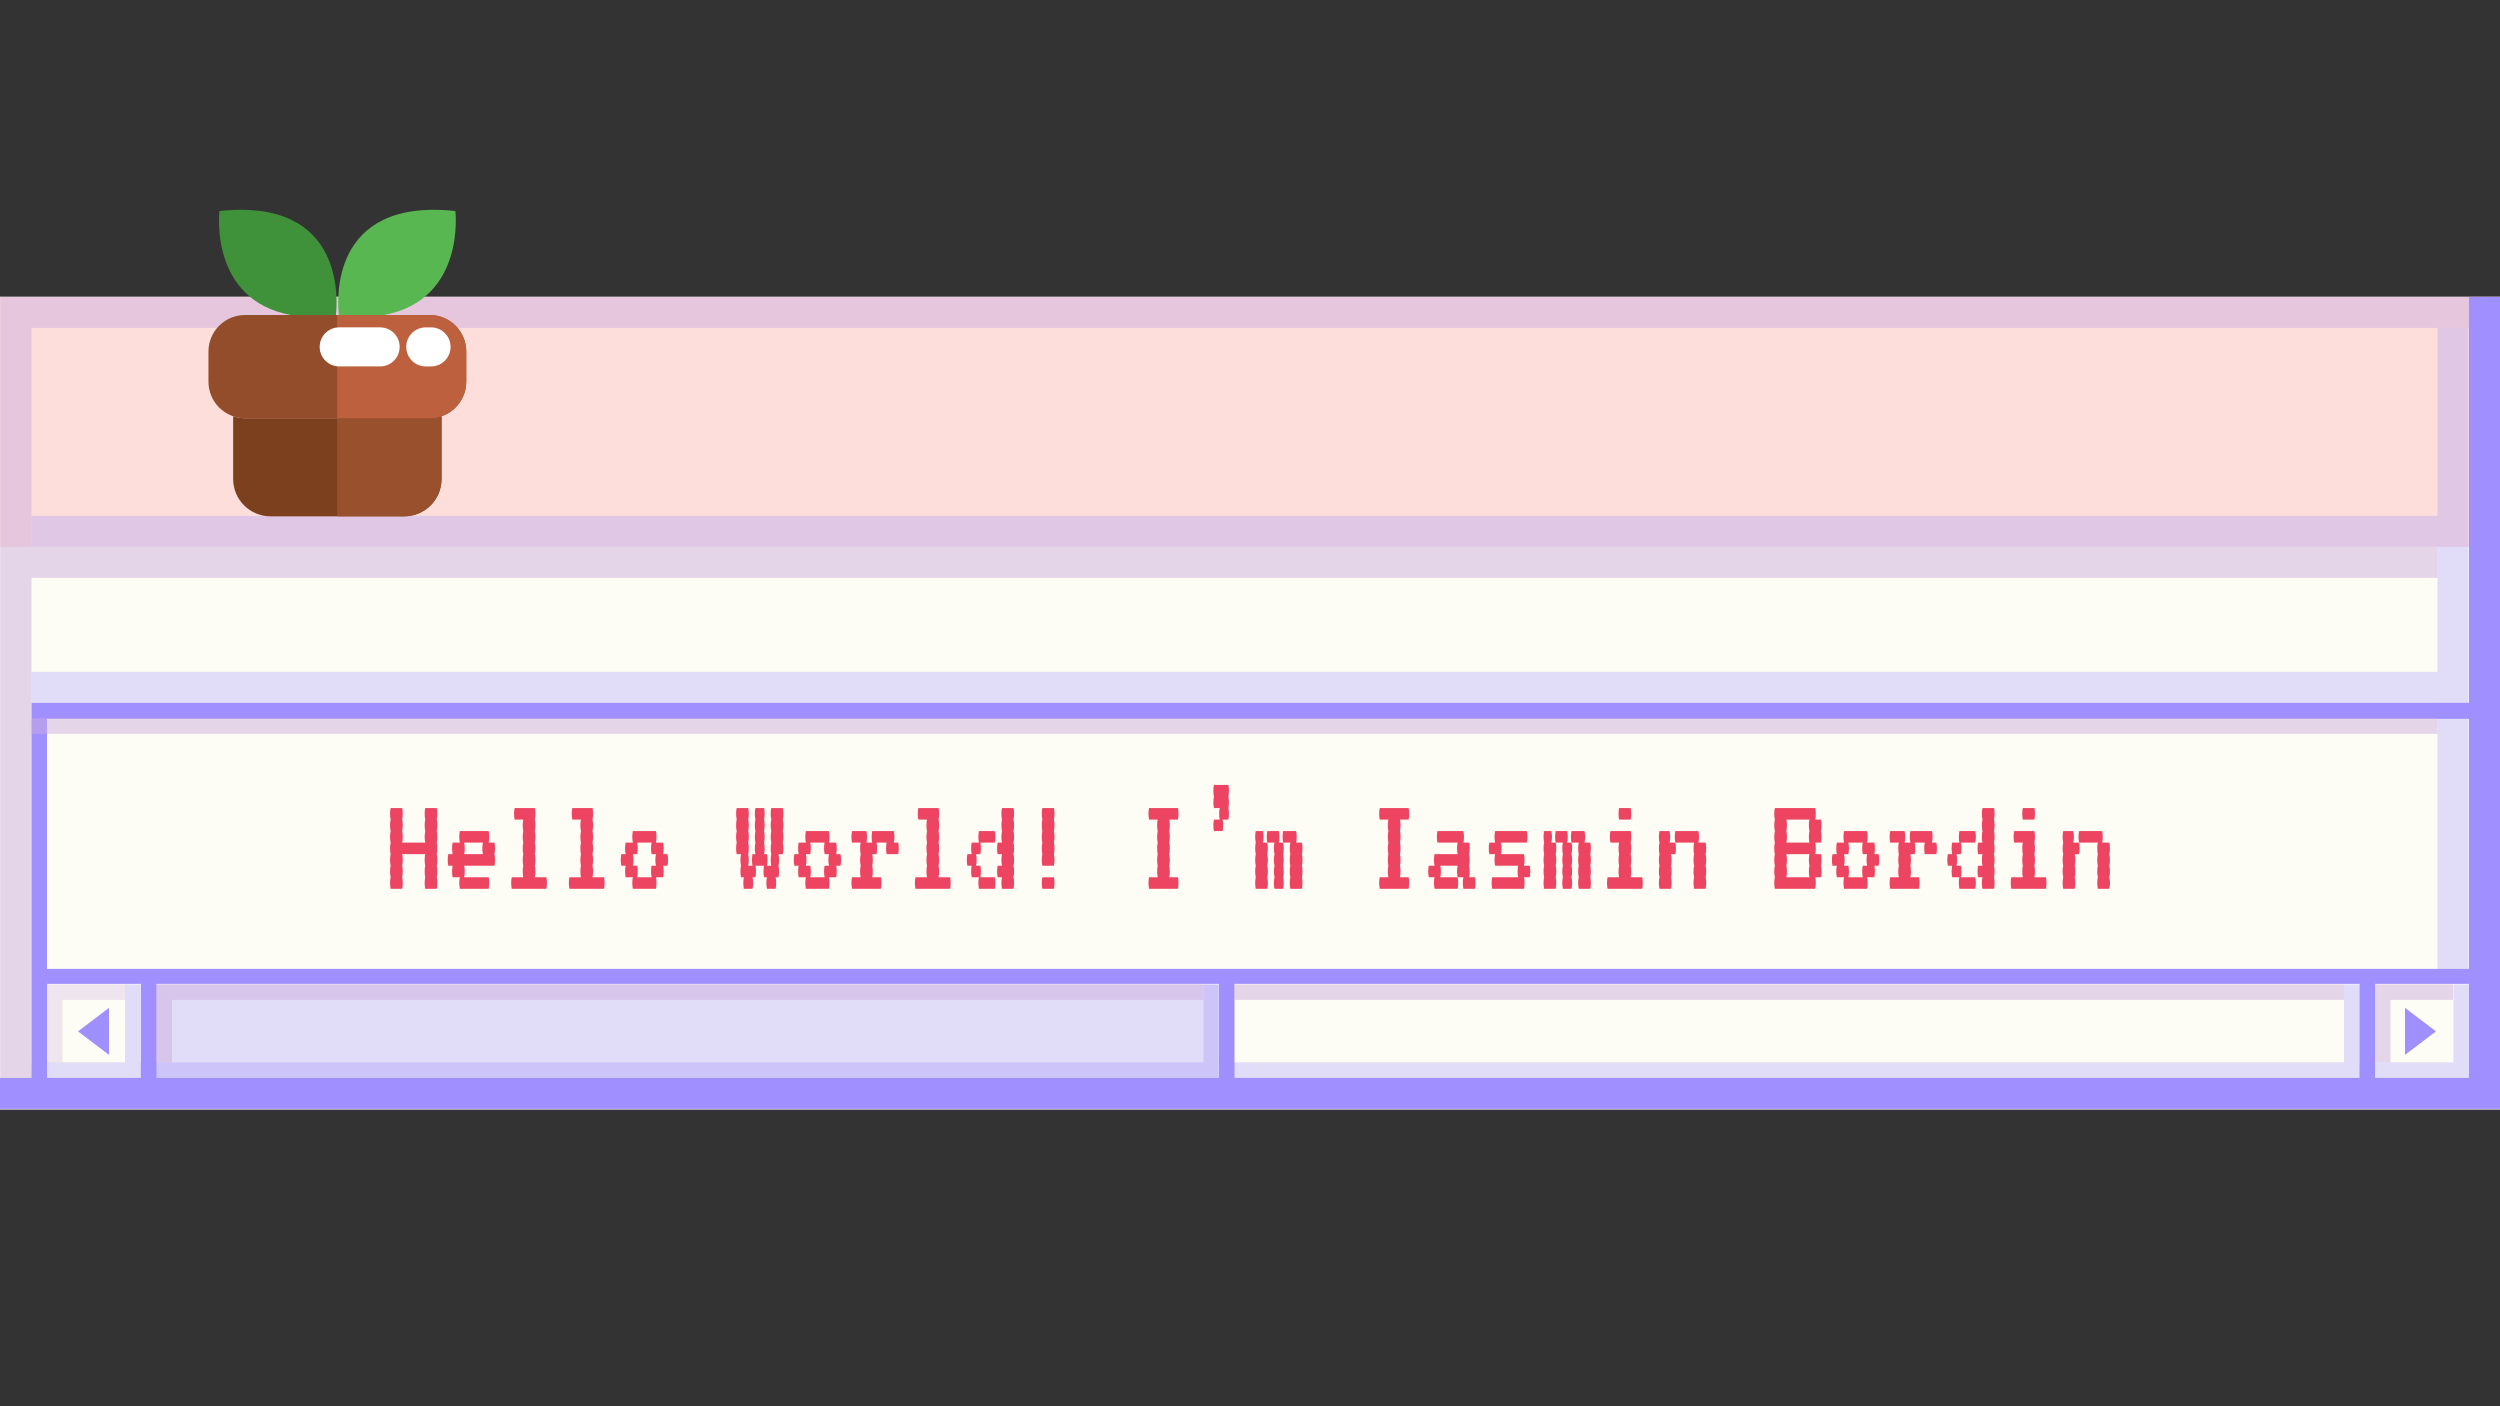 <svg xmlns="http://www.w3.org/2000/svg" xmlns:xlink="http://www.w3.org/1999/xlink" width="1920" zoomAndPan="magnify" viewBox="0 0 1440 810" height="1080" preserveAspectRatio="xMidYMid meet" version="1.0"><rect x="0" y="0" width="1440" height="810" fill="#333333" stroke="none"/><defs><filter x="0%" y="0%" width="100%" height="100%" id="0ea1942fad"><feColorMatrix values="0 0 0 0 1 0 0 0 0 1 0 0 0 0 1 0 0 0 1 0" color-interpolation-filters="sRGB"/></filter><g/><clipPath id="e8b813341b"><path d="M 0 170.672 L 1440 170.672 L 1440 639 L 0 639 Z M 0 170.672 " clip-rule="nonzero"/></clipPath><clipPath id="ee9b4ff2af"><path d="M 0 170.672 L 1440 170.672 L 1440 315 L 0 315 Z M 0 170.672 " clip-rule="nonzero"/></clipPath><mask id="76b36b98d7"><g filter="url(#0ea1942fad)"><rect x="-144" width="1728" fill="#000000" y="-81" height="972" fill-opacity="0.3"/></g></mask><clipPath id="a26ed2b1ca"><rect x="0" width="624" y="0" height="59"/></clipPath><mask id="d751133770"><g filter="url(#0ea1942fad)"><rect x="-144" width="1728" fill="#000000" y="-81" height="972" fill-opacity="0.3"/></g></mask><clipPath id="405fe3da65"><rect x="0" width="47" y="0" height="50"/></clipPath><clipPath id="c901d8b446"><path d="M 0 170.672 L 1440 170.672 L 1440 639 L 0 639 Z M 0 170.672 " clip-rule="nonzero"/></clipPath><mask id="90c3ff645a"><g filter="url(#0ea1942fad)"><rect x="-144" width="1728" fill="#000000" y="-81" height="972" fill-opacity="0.3"/></g></mask><clipPath id="4f9eccec3d"><path d="M 1 0.16 L 1423 0.16 L 1423 433 L 1 433 Z M 1 0.16 " clip-rule="nonzero"/></clipPath><clipPath id="4876a90a2d"><rect x="0" width="1423" y="0" height="436"/></clipPath><clipPath id="9fdbc1a98c"><path d="M 0 170.672 L 1423 170.672 L 1423 624 L 0 624 Z M 0 170.672 " clip-rule="nonzero"/></clipPath><mask id="b55096989b"><g filter="url(#0ea1942fad)"><rect x="-144" width="1728" fill="#000000" y="-81" height="972" fill-opacity="0.5"/></g></mask><clipPath id="acab0b2590"><path d="M 0 0.879 L 1422.719 0.879 L 1422.719 451 L 0 451 Z M 0 0.879 " clip-rule="nonzero"/></clipPath><clipPath id="43af35b72f"><rect x="0" width="1423" y="0" height="454"/></clipPath><clipPath id="d8993f8443"><path d="M 134.285 239.734 L 254.344 239.734 L 254.344 297.395 L 134.285 297.395 Z M 134.285 239.734 " clip-rule="nonzero"/></clipPath><clipPath id="ac5f6b11e0"><path d="M 194.172 239.734 L 254.344 239.734 L 254.344 297.395 L 194.172 297.395 Z M 194.172 239.734 " clip-rule="nonzero"/></clipPath><clipPath id="b19679c644"><path d="M 120.066 181.402 L 268.562 181.402 L 268.562 240.93 L 120.066 240.93 Z M 120.066 181.402 " clip-rule="nonzero"/></clipPath><clipPath id="ee87cb3824"><path d="M 194.172 181.402 L 268.562 181.402 L 268.562 240.93 L 194.172 240.93 Z M 194.172 181.402 " clip-rule="nonzero"/></clipPath></defs><g clip-path="url(#e8b813341b)"><path fill="#ceadde" d="M 0 170.996 L 1440 170.996 L 1440 638.996 L 0 638.996 Z M 0 170.996 " fill-opacity="1" fill-rule="nonzero"/><path fill="#fdfcf5" d="M 0 170.996 L 1440 170.996 L 1440 638.996 L 0 638.996 Z M 0 170.996 " fill-opacity="1" fill-rule="nonzero"/></g><g clip-path="url(#ee9b4ff2af)"><path fill="#fededb" d="M 0 170.996 L 1440 170.996 L 1440 314.996 L 0 314.996 Z M 0 170.996 " fill-opacity="1" fill-rule="nonzero"/></g><g mask="url(#76b36b98d7)"><g transform="matrix(1, 0, 0, 1, 79, 565)"><g clip-path="url(#a26ed2b1ca)"><path fill="#9f8fff" d="M 622.895 2.102 L 622.895 56.246 L 1.965 56.246 L 1.965 2.102 Z M 622.895 2.102 " fill-opacity="1" fill-rule="nonzero"/></g></g></g><g mask="url(#d751133770)"><g transform="matrix(1, 0, 0, 1, 25, 565)"><g clip-path="url(#405fe3da65)"><path fill="#ceadde" d="M 47 1.996 L 2.07 1.996 L 2.07 46.922 L 11 46.922 L 11 10.922 L 47 10.922 Z M 47 1.996 " fill-opacity="1" fill-rule="nonzero"/></g></g></g><g clip-path="url(#c901d8b446)"><path fill="#9f8fff" d="M 1422.145 170.996 L 1422.145 404.852 L 18.145 404.852 L 18.145 620.852 L 0 620.852 L 0 638.707 L 1440 638.707 L 1440 170.996 Z M 1422.145 414.066 L 1422.145 558.066 L 27.07 558.066 L 27.07 414.066 Z M 27.07 620.852 L 27.07 566.707 L 81.215 566.707 L 81.215 620.852 Z M 90.145 620.852 L 90.145 566.707 L 702.145 566.707 L 702.145 620.852 Z M 711.07 620.852 L 711.07 566.707 L 1359.07 566.707 L 1359.07 620.852 Z M 1368 620.852 L 1368 566.707 L 1422.145 566.707 L 1422.145 620.852 Z M 44.93 594.066 L 62.785 580.531 L 62.785 607.602 Z M 1403.137 594.066 L 1385.281 607.602 L 1385.281 580.531 Z M 1403.137 594.066 " fill-opacity="1" fill-rule="nonzero"/></g><g mask="url(#90c3ff645a)"><g transform="matrix(1, 0, 0, 1, 17, 188)"><g clip-path="url(#4876a90a2d)"><g clip-path="url(#4f9eccec3d)"><path fill="#9f8fff" d="M 1387 216.852 L 1.145 216.852 L 1.145 198.996 L 1387 198.996 L 1387 126.996 L 1.145 126.996 L 1.145 109.141 L 1387 109.141 L 1387 0.852 L 1404.855 0.852 L 1404.855 370.066 L 1387 370.066 Z M 1405.145 423.922 L 1405.145 378.996 L 1396.215 378.996 L 1396.215 423.922 L 1342.07 423.922 L 1342.07 378.996 L 1333.145 378.996 L 1333.145 423.922 L 685.145 423.922 L 685.145 378.996 L 676.215 378.996 L 676.215 423.922 L 63.93 423.922 L 63.93 378.996 L 55 378.996 L 55 423.922 L 1.145 423.922 L 1.145 432.852 L 1423 432.852 L 1423 423.922 Z M 1405.145 423.922 " fill-opacity="1" fill-rule="nonzero"/></g></g></g></g><g clip-path="url(#9fdbc1a98c)"><g mask="url(#b55096989b)"><g transform="matrix(1, 0, 0, 1, 0, 170)"><g clip-path="url(#43af35b72f)"><g clip-path="url(#acab0b2590)"><path fill="#ceadde" d="M 1422.145 0.996 L 1422.145 18.852 L 18.145 18.852 L 18.145 144.996 L 1404 144.996 L 1404 162.852 L 18.145 162.852 L 18.145 243.777 L 1404 243.777 L 1404 252.707 L 18.145 252.707 L 18.145 450.852 L 0 450.852 L 0 0.996 Z M 90.145 396.996 L 90.145 441.922 L 99.07 441.922 L 99.07 405.922 L 693.215 405.922 L 693.215 396.996 Z M 1368 396.996 L 1368 441.922 L 1376.93 441.922 L 1376.93 405.922 L 1412.93 405.922 L 1412.93 396.996 Z M 711.07 405.922 L 1350.145 405.922 L 1350.145 396.996 L 711.07 396.996 Z M 711.07 405.922 " fill-opacity="1" fill-rule="nonzero"/></g></g></g></g></g><g clip-path="url(#d8993f8443)"><path fill="#7c401e" d="M 247.527 240.895 L 141.102 240.895 C 138.719 240.895 136.434 240.477 134.297 239.746 L 134.297 275.895 C 134.297 287.77 143.918 297.395 155.785 297.395 L 232.844 297.395 C 244.711 297.395 254.332 287.77 254.332 275.895 L 254.332 239.746 C 252.195 240.477 249.91 240.895 247.527 240.895 " fill-opacity="1" fill-rule="nonzero"/></g><g clip-path="url(#ac5f6b11e0)"><path fill="#99502c" d="M 194.199 240.895 L 194.199 297.395 L 232.844 297.395 C 244.711 297.395 254.332 287.77 254.332 275.895 L 254.332 239.746 C 252.195 240.477 249.91 240.895 247.527 240.895 L 194.199 240.895 " fill-opacity="1" fill-rule="nonzero"/></g><g clip-path="url(#b19679c644)"><path fill="#934d2a" d="M 247.527 240.895 L 141.102 240.895 C 129.484 240.895 120.066 231.469 120.066 219.84 L 120.066 202.504 C 120.066 190.879 129.484 181.453 141.102 181.453 L 247.527 181.453 C 259.145 181.453 268.562 190.879 268.562 202.504 L 268.562 219.84 C 268.562 231.469 259.145 240.895 247.527 240.895 " fill-opacity="1" fill-rule="nonzero"/></g><g clip-path="url(#ee87cb3824)"><path fill="#bc603e" d="M 247.527 181.453 L 194.199 181.453 L 194.199 240.895 L 247.527 240.895 C 259.145 240.895 268.562 231.469 268.562 219.84 L 268.562 202.504 C 268.562 190.879 259.145 181.453 247.527 181.453 " fill-opacity="1" fill-rule="nonzero"/></g><path fill="#59b751" d="M 221.117 181.453 C 268.402 172.691 262.285 121.547 262.285 121.547 C 189.301 113.715 194.344 174.254 195.199 181.453 L 221.117 181.453 " fill-opacity="1" fill-rule="nonzero"/><path fill="#3f913a" d="M 167.551 181.453 L 193.469 181.453 C 194.324 174.254 199.367 113.715 126.383 121.547 C 126.383 121.547 120.266 172.691 167.551 181.453 " fill-opacity="1" fill-rule="nonzero"/><path fill="#ffffff" d="M 218.953 211.062 L 195.371 211.062 C 189.164 211.062 184.129 206.027 184.129 199.812 C 184.129 193.602 189.164 188.562 195.371 188.562 L 218.953 188.562 C 225.16 188.562 230.195 193.602 230.195 199.812 C 230.195 206.027 225.16 211.062 218.953 211.062 " fill-opacity="1" fill-rule="nonzero"/><path fill="#ffffff" d="M 248.281 211.066 L 245.23 211.066 C 239.02 211.066 233.988 206.027 233.988 199.816 C 233.988 193.602 239.02 188.566 245.23 188.566 L 248.281 188.566 C 254.488 188.566 259.523 193.602 259.523 199.816 C 259.523 206.027 254.488 211.066 248.281 211.066 " fill-opacity="1" fill-rule="nonzero"/><g fill="#ed4461" fill-opacity="1"><g transform="translate(221.687, 511.931)"><g><path d="M 29.891 -39.859 C 30.117 -38.973 30.234 -37.867 30.234 -36.547 C 30.234 -35.266 30.117 -34.156 29.891 -33.219 C 30.117 -32.332 30.234 -31.223 30.234 -29.891 C 30.234 -28.617 30.117 -27.516 29.891 -26.578 C 30.117 -25.691 30.234 -24.582 30.234 -23.25 C 30.234 -21.977 30.117 -20.875 29.891 -19.938 C 30.117 -19.051 30.234 -17.941 30.234 -16.609 C 30.234 -15.336 30.117 -14.227 29.891 -13.281 C 30.117 -12.395 30.234 -11.289 30.234 -9.969 C 30.234 -8.695 30.117 -7.586 29.891 -6.641 C 30.117 -5.754 30.234 -4.648 30.234 -3.328 C 30.234 -2.047 30.117 -0.938 29.891 0 L 23.25 0 C 23.031 -0.938 22.922 -2.047 22.922 -3.328 C 22.922 -4.648 23.031 -5.754 23.25 -6.641 C 23.031 -7.586 22.922 -8.695 22.922 -9.969 C 22.922 -11.289 23.031 -12.395 23.25 -13.281 C 23.031 -14.227 22.922 -15.336 22.922 -16.609 C 22.922 -17.941 23.031 -19.051 23.25 -19.938 L 9.969 -19.938 C 10.188 -19.051 10.297 -17.941 10.297 -16.609 C 10.297 -15.336 10.188 -14.227 9.969 -13.281 C 10.188 -12.395 10.297 -11.289 10.297 -9.969 C 10.297 -8.695 10.188 -7.586 9.969 -6.641 C 10.188 -5.754 10.297 -4.648 10.297 -3.328 C 10.297 -2.047 10.188 -0.938 9.969 0 L 3.328 0 C 3.098 -0.938 2.984 -2.047 2.984 -3.328 C 2.984 -4.648 3.098 -5.754 3.328 -6.641 C 3.098 -7.586 2.984 -8.695 2.984 -9.969 C 2.984 -11.289 3.098 -12.395 3.328 -13.281 C 3.098 -14.227 2.984 -15.336 2.984 -16.609 C 2.984 -17.941 3.098 -19.051 3.328 -19.938 C 3.098 -20.875 2.984 -21.977 2.984 -23.25 C 2.984 -24.582 3.098 -25.691 3.328 -26.578 C 3.098 -27.516 2.984 -28.617 2.984 -29.891 C 2.984 -31.223 3.098 -32.332 3.328 -33.219 C 3.098 -34.156 2.984 -35.266 2.984 -36.547 C 2.984 -37.867 3.098 -38.973 3.328 -39.859 C 3.098 -40.805 2.984 -41.914 2.984 -43.188 C 2.984 -44.508 3.098 -45.613 3.328 -46.5 L 9.969 -46.5 C 10.188 -45.613 10.297 -44.508 10.297 -43.188 C 10.297 -41.914 10.188 -40.805 9.969 -39.859 C 10.188 -38.973 10.297 -37.867 10.297 -36.547 C 10.297 -35.266 10.188 -34.156 9.969 -33.219 C 10.188 -32.332 10.297 -31.223 10.297 -29.891 C 10.297 -28.617 10.188 -27.516 9.969 -26.578 L 23.25 -26.578 C 23.031 -27.516 22.922 -28.617 22.922 -29.891 C 22.922 -31.223 23.031 -32.332 23.25 -33.219 C 23.031 -34.156 22.922 -35.266 22.922 -36.547 C 22.922 -37.867 23.031 -38.973 23.25 -39.859 C 23.031 -40.805 22.922 -41.914 22.922 -43.188 C 22.922 -44.508 23.031 -45.613 23.25 -46.5 L 29.891 -46.5 C 30.117 -45.613 30.234 -44.508 30.234 -43.188 C 30.234 -41.914 30.117 -40.805 29.891 -39.859 Z M 29.891 -39.859 "/></g></g></g><g fill="#ed4461" fill-opacity="1"><g transform="translate(254.908, 511.931)"><g><path d="M 30.234 -23.25 C 30.234 -21.977 30.117 -20.875 29.891 -19.938 C 30.117 -19.051 30.234 -17.941 30.234 -16.609 C 30.234 -15.336 30.117 -14.227 29.891 -13.281 L 12.453 -13.281 C 12.68 -12.395 12.797 -11.289 12.797 -9.969 C 12.797 -8.695 12.68 -7.586 12.453 -6.641 L 26.578 -6.641 C 26.797 -5.754 26.906 -4.648 26.906 -3.328 C 26.906 -2.047 26.797 -0.938 26.578 0 L 9.969 0 C 9.75 -0.938 9.641 -2.047 9.641 -3.328 C 9.641 -4.648 9.75 -5.754 9.969 -6.641 L 5.812 -6.641 C 5.594 -7.586 5.484 -8.695 5.484 -9.969 C 5.484 -11.289 5.594 -12.395 5.812 -13.281 L 3.328 -13.281 C 3.098 -14.227 2.984 -15.336 2.984 -16.609 C 2.984 -17.941 3.098 -19.051 3.328 -19.938 L 5.812 -19.938 C 5.594 -20.875 5.484 -21.977 5.484 -23.25 C 5.484 -24.582 5.594 -25.691 5.812 -26.578 L 9.969 -26.578 C 9.75 -27.516 9.641 -28.617 9.641 -29.891 C 9.641 -31.223 9.75 -32.332 9.969 -33.219 L 26.578 -33.219 C 26.797 -32.332 26.906 -31.223 26.906 -29.891 C 26.906 -28.617 26.797 -27.516 26.578 -26.578 L 29.891 -26.578 C 30.117 -25.691 30.234 -24.582 30.234 -23.25 Z M 23.25 -19.938 C 23.031 -20.875 22.922 -21.977 22.922 -23.25 C 22.922 -24.582 23.031 -25.691 23.25 -26.578 L 12.453 -26.578 C 12.68 -25.691 12.797 -24.582 12.797 -23.25 C 12.797 -21.977 12.68 -20.875 12.453 -19.938 Z M 23.25 -19.938 "/></g></g></g><g fill="#ed4461" fill-opacity="1"><g transform="translate(288.128, 511.931)"><g><path d="M 26.578 -6.641 C 26.797 -5.754 26.906 -4.648 26.906 -3.328 C 26.906 -2.047 26.797 -0.938 26.578 0 L 6.641 0 C 6.422 -0.938 6.312 -2.047 6.312 -3.328 C 6.312 -4.648 6.422 -5.754 6.641 -6.641 L 13.281 -6.641 C 13.062 -7.586 12.953 -8.695 12.953 -9.969 C 12.953 -11.289 13.062 -12.395 13.281 -13.281 C 13.062 -14.227 12.953 -15.336 12.953 -16.609 C 12.953 -17.941 13.062 -19.051 13.281 -19.938 C 13.062 -20.875 12.953 -21.977 12.953 -23.25 C 12.953 -24.582 13.062 -25.691 13.281 -26.578 C 13.062 -27.516 12.953 -28.617 12.953 -29.891 C 12.953 -31.223 13.062 -32.332 13.281 -33.219 C 13.062 -34.156 12.953 -35.266 12.953 -36.547 C 12.953 -37.867 13.062 -38.973 13.281 -39.859 L 8.312 -39.859 C 8.082 -40.805 7.969 -41.914 7.969 -43.188 C 7.969 -44.508 8.082 -45.613 8.312 -46.5 L 19.938 -46.5 C 20.156 -45.613 20.266 -44.508 20.266 -43.188 C 20.266 -41.914 20.156 -40.805 19.938 -39.859 C 20.156 -38.973 20.266 -37.867 20.266 -36.547 C 20.266 -35.266 20.156 -34.156 19.938 -33.219 C 20.156 -32.332 20.266 -31.223 20.266 -29.891 C 20.266 -28.617 20.156 -27.516 19.938 -26.578 C 20.156 -25.691 20.266 -24.582 20.266 -23.25 C 20.266 -21.977 20.156 -20.875 19.938 -19.938 C 20.156 -19.051 20.266 -17.941 20.266 -16.609 C 20.266 -15.336 20.156 -14.227 19.938 -13.281 C 20.156 -12.395 20.266 -11.289 20.266 -9.969 C 20.266 -8.695 20.156 -7.586 19.938 -6.641 Z M 26.578 -6.641 "/></g></g></g><g fill="#ed4461" fill-opacity="1"><g transform="translate(321.349, 511.931)"><g><path d="M 26.578 -6.641 C 26.797 -5.754 26.906 -4.648 26.906 -3.328 C 26.906 -2.047 26.797 -0.938 26.578 0 L 6.641 0 C 6.422 -0.938 6.312 -2.047 6.312 -3.328 C 6.312 -4.648 6.422 -5.754 6.641 -6.641 L 13.281 -6.641 C 13.062 -7.586 12.953 -8.695 12.953 -9.969 C 12.953 -11.289 13.062 -12.395 13.281 -13.281 C 13.062 -14.227 12.953 -15.336 12.953 -16.609 C 12.953 -17.941 13.062 -19.051 13.281 -19.938 C 13.062 -20.875 12.953 -21.977 12.953 -23.25 C 12.953 -24.582 13.062 -25.691 13.281 -26.578 C 13.062 -27.516 12.953 -28.617 12.953 -29.891 C 12.953 -31.223 13.062 -32.332 13.281 -33.219 C 13.062 -34.156 12.953 -35.266 12.953 -36.547 C 12.953 -37.867 13.062 -38.973 13.281 -39.859 L 8.312 -39.859 C 8.082 -40.805 7.969 -41.914 7.969 -43.188 C 7.969 -44.508 8.082 -45.613 8.312 -46.5 L 19.938 -46.5 C 20.156 -45.613 20.266 -44.508 20.266 -43.188 C 20.266 -41.914 20.156 -40.805 19.938 -39.859 C 20.156 -38.973 20.266 -37.867 20.266 -36.547 C 20.266 -35.266 20.156 -34.156 19.938 -33.219 C 20.156 -32.332 20.266 -31.223 20.266 -29.891 C 20.266 -28.617 20.156 -27.516 19.938 -26.578 C 20.156 -25.691 20.266 -24.582 20.266 -23.25 C 20.266 -21.977 20.156 -20.875 19.938 -19.938 C 20.156 -19.051 20.266 -17.941 20.266 -16.609 C 20.266 -15.336 20.156 -14.227 19.938 -13.281 C 20.156 -12.395 20.266 -11.289 20.266 -9.969 C 20.266 -8.695 20.156 -7.586 19.938 -6.641 Z M 26.578 -6.641 "/></g></g></g><g fill="#ed4461" fill-opacity="1"><g transform="translate(354.57, 511.931)"><g><path d="M 30.234 -16.609 C 30.234 -15.336 30.117 -14.227 29.891 -13.281 L 27.406 -13.281 C 27.625 -12.395 27.734 -11.289 27.734 -9.969 C 27.734 -8.695 27.625 -7.586 27.406 -6.641 L 23.25 -6.641 C 23.469 -5.754 23.578 -4.648 23.578 -3.328 C 23.578 -2.047 23.469 -0.938 23.25 0 L 9.969 0 C 9.75 -0.938 9.641 -2.047 9.641 -3.328 C 9.641 -4.648 9.75 -5.754 9.969 -6.641 L 5.812 -6.641 C 5.594 -7.586 5.484 -8.695 5.484 -9.969 C 5.484 -11.289 5.594 -12.395 5.812 -13.281 L 3.328 -13.281 C 3.098 -14.227 2.984 -15.336 2.984 -16.609 C 2.984 -17.941 3.098 -19.051 3.328 -19.938 L 5.812 -19.938 C 5.594 -20.875 5.484 -21.977 5.484 -23.25 C 5.484 -24.582 5.594 -25.691 5.812 -26.578 L 9.969 -26.578 C 9.75 -27.516 9.641 -28.617 9.641 -29.891 C 9.641 -31.223 9.75 -32.332 9.969 -33.219 L 23.25 -33.219 C 23.469 -32.332 23.578 -31.223 23.578 -29.891 C 23.578 -28.617 23.469 -27.516 23.25 -26.578 L 27.406 -26.578 C 27.625 -25.691 27.734 -24.582 27.734 -23.25 C 27.734 -21.977 27.625 -20.875 27.406 -19.938 L 29.891 -19.938 C 30.117 -19.051 30.234 -17.941 30.234 -16.609 Z M 23.25 -13.281 C 23.031 -14.227 22.922 -15.336 22.922 -16.609 C 22.922 -17.941 23.031 -19.051 23.25 -19.938 L 20.766 -19.938 C 20.535 -20.875 20.422 -21.977 20.422 -23.25 C 20.422 -24.582 20.535 -25.691 20.766 -26.578 L 12.453 -26.578 C 12.68 -25.691 12.797 -24.582 12.797 -23.25 C 12.797 -21.977 12.68 -20.875 12.453 -19.938 L 9.969 -19.938 C 10.188 -19.051 10.297 -17.941 10.297 -16.609 C 10.297 -15.336 10.188 -14.227 9.969 -13.281 L 12.453 -13.281 C 12.68 -12.395 12.797 -11.289 12.797 -9.969 C 12.797 -8.695 12.68 -7.586 12.453 -6.641 L 20.766 -6.641 C 20.535 -7.586 20.422 -8.695 20.422 -9.969 C 20.422 -11.289 20.535 -12.395 20.766 -13.281 Z M 23.25 -13.281 "/></g></g></g><g fill="#ed4461" fill-opacity="1"><g transform="translate(387.791, 511.931)"><g/></g></g><g fill="#ed4461" fill-opacity="1"><g transform="translate(421.012, 511.931)"><g><path d="M 29.891 -39.859 C 30.117 -38.973 30.234 -37.867 30.234 -36.547 C 30.234 -35.266 30.117 -34.156 29.891 -33.219 C 30.117 -32.332 30.234 -31.223 30.234 -29.891 C 30.234 -28.617 30.117 -27.516 29.891 -26.578 C 30.117 -25.691 30.234 -24.582 30.234 -23.25 C 30.234 -21.977 30.117 -20.875 29.891 -19.938 L 27.406 -19.938 C 27.625 -19.051 27.734 -17.941 27.734 -16.609 C 27.734 -15.336 27.625 -14.227 27.406 -13.281 C 27.625 -12.395 27.734 -11.289 27.734 -9.969 C 27.734 -8.695 27.625 -7.586 27.406 -6.641 L 25.75 -6.641 C 25.969 -5.754 26.078 -4.648 26.078 -3.328 C 26.078 -2.047 25.969 -0.938 25.75 0 L 20.766 0 C 20.535 -0.938 20.422 -2.047 20.422 -3.328 C 20.422 -4.648 20.535 -5.754 20.766 -6.641 L 19.094 -6.641 C 18.875 -7.586 18.766 -8.695 18.766 -9.969 C 18.766 -11.289 18.875 -12.395 19.094 -13.281 L 14.125 -13.281 C 14.344 -12.395 14.453 -11.289 14.453 -9.969 C 14.453 -8.695 14.344 -7.586 14.125 -6.641 L 12.453 -6.641 C 12.68 -5.754 12.797 -4.648 12.797 -3.328 C 12.797 -2.047 12.68 -0.938 12.453 0 L 7.469 0 C 7.25 -0.938 7.141 -2.047 7.141 -3.328 C 7.141 -4.648 7.25 -5.754 7.469 -6.641 L 5.812 -6.641 C 5.594 -7.586 5.484 -8.695 5.484 -9.969 C 5.484 -11.289 5.594 -12.395 5.812 -13.281 C 5.594 -14.227 5.484 -15.336 5.484 -16.609 C 5.484 -17.941 5.594 -19.051 5.812 -19.938 L 3.328 -19.938 C 3.098 -20.875 2.984 -21.977 2.984 -23.25 C 2.984 -24.582 3.098 -25.691 3.328 -26.578 C 3.098 -27.516 2.984 -28.617 2.984 -29.891 C 2.984 -31.223 3.098 -32.332 3.328 -33.219 C 3.098 -34.156 2.984 -35.266 2.984 -36.547 C 2.984 -37.867 3.098 -38.973 3.328 -39.859 C 3.098 -40.805 2.984 -41.914 2.984 -43.188 C 2.984 -44.508 3.098 -45.613 3.328 -46.5 L 9.969 -46.5 C 10.188 -45.613 10.297 -44.508 10.297 -43.188 C 10.297 -41.914 10.188 -40.805 9.969 -39.859 C 10.188 -38.973 10.297 -37.867 10.297 -36.547 C 10.297 -35.266 10.188 -34.156 9.969 -33.219 C 10.188 -32.332 10.297 -31.223 10.297 -29.891 C 10.297 -28.617 10.188 -27.516 9.969 -26.578 C 10.188 -25.691 10.297 -24.582 10.297 -23.25 C 10.297 -21.977 10.188 -20.875 9.969 -19.938 C 10.188 -19.051 10.297 -17.941 10.297 -16.609 C 10.297 -15.336 10.188 -14.227 9.969 -13.281 L 12.453 -13.281 C 12.234 -14.227 12.125 -15.336 12.125 -16.609 C 12.125 -17.941 12.234 -19.051 12.453 -19.938 L 14.125 -19.938 C 13.895 -20.875 13.781 -21.977 13.781 -23.25 C 13.781 -24.582 13.895 -25.691 14.125 -26.578 C 13.895 -27.516 13.781 -28.617 13.781 -29.891 C 13.781 -31.223 13.895 -32.332 14.125 -33.219 C 13.895 -34.156 13.781 -35.266 13.781 -36.547 C 13.781 -37.867 13.895 -38.973 14.125 -39.859 C 13.895 -40.805 13.781 -41.914 13.781 -43.188 C 13.781 -44.508 13.895 -45.613 14.125 -46.5 L 19.094 -46.5 C 19.32 -45.613 19.438 -44.508 19.438 -43.188 C 19.438 -41.914 19.32 -40.805 19.094 -39.859 C 19.32 -38.973 19.438 -37.867 19.438 -36.547 C 19.438 -35.266 19.32 -34.156 19.094 -33.219 C 19.32 -32.332 19.438 -31.223 19.438 -29.891 C 19.438 -28.617 19.32 -27.516 19.094 -26.578 C 19.32 -25.691 19.438 -24.582 19.438 -23.25 C 19.438 -21.977 19.32 -20.875 19.094 -19.938 L 20.766 -19.938 C 20.984 -19.051 21.094 -17.941 21.094 -16.609 C 21.094 -15.336 20.984 -14.227 20.766 -13.281 L 23.25 -13.281 C 23.031 -14.227 22.922 -15.336 22.922 -16.609 C 22.922 -17.941 23.031 -19.051 23.25 -19.938 C 23.031 -20.875 22.922 -21.977 22.922 -23.25 C 22.922 -24.582 23.031 -25.691 23.25 -26.578 C 23.031 -27.516 22.922 -28.617 22.922 -29.891 C 22.922 -31.223 23.031 -32.332 23.25 -33.219 C 23.031 -34.156 22.922 -35.266 22.922 -36.547 C 22.922 -37.867 23.031 -38.973 23.25 -39.859 C 23.031 -40.805 22.922 -41.914 22.922 -43.188 C 22.922 -44.508 23.031 -45.613 23.25 -46.5 L 29.891 -46.5 C 30.117 -45.613 30.234 -44.508 30.234 -43.188 C 30.234 -41.914 30.117 -40.805 29.891 -39.859 Z M 29.891 -39.859 "/></g></g></g><g fill="#ed4461" fill-opacity="1"><g transform="translate(454.233, 511.931)"><g><path d="M 30.234 -16.609 C 30.234 -15.336 30.117 -14.227 29.891 -13.281 L 27.406 -13.281 C 27.625 -12.395 27.734 -11.289 27.734 -9.969 C 27.734 -8.695 27.625 -7.586 27.406 -6.641 L 23.25 -6.641 C 23.469 -5.754 23.578 -4.648 23.578 -3.328 C 23.578 -2.047 23.469 -0.938 23.25 0 L 9.969 0 C 9.75 -0.938 9.641 -2.047 9.641 -3.328 C 9.641 -4.648 9.75 -5.754 9.969 -6.641 L 5.812 -6.641 C 5.594 -7.586 5.484 -8.695 5.484 -9.969 C 5.484 -11.289 5.594 -12.395 5.812 -13.281 L 3.328 -13.281 C 3.098 -14.227 2.984 -15.336 2.984 -16.609 C 2.984 -17.941 3.098 -19.051 3.328 -19.938 L 5.812 -19.938 C 5.594 -20.875 5.484 -21.977 5.484 -23.25 C 5.484 -24.582 5.594 -25.691 5.812 -26.578 L 9.969 -26.578 C 9.75 -27.516 9.641 -28.617 9.641 -29.891 C 9.641 -31.223 9.75 -32.332 9.969 -33.219 L 23.25 -33.219 C 23.469 -32.332 23.578 -31.223 23.578 -29.891 C 23.578 -28.617 23.469 -27.516 23.25 -26.578 L 27.406 -26.578 C 27.625 -25.691 27.734 -24.582 27.734 -23.25 C 27.734 -21.977 27.625 -20.875 27.406 -19.938 L 29.891 -19.938 C 30.117 -19.051 30.234 -17.941 30.234 -16.609 Z M 23.25 -13.281 C 23.031 -14.227 22.922 -15.336 22.922 -16.609 C 22.922 -17.941 23.031 -19.051 23.25 -19.938 L 20.766 -19.938 C 20.535 -20.875 20.422 -21.977 20.422 -23.25 C 20.422 -24.582 20.535 -25.691 20.766 -26.578 L 12.453 -26.578 C 12.68 -25.691 12.797 -24.582 12.797 -23.25 C 12.797 -21.977 12.68 -20.875 12.453 -19.938 L 9.969 -19.938 C 10.188 -19.051 10.297 -17.941 10.297 -16.609 C 10.297 -15.336 10.188 -14.227 9.969 -13.281 L 12.453 -13.281 C 12.68 -12.395 12.797 -11.289 12.797 -9.969 C 12.797 -8.695 12.68 -7.586 12.453 -6.641 L 20.766 -6.641 C 20.535 -7.586 20.422 -8.695 20.422 -9.969 C 20.422 -11.289 20.535 -12.395 20.766 -13.281 Z M 23.25 -13.281 "/></g></g></g><g fill="#ed4461" fill-opacity="1"><g transform="translate(487.454, 511.931)"><g><path d="M 29.891 -26.578 C 30.117 -25.691 30.234 -24.582 30.234 -23.25 C 30.234 -21.977 30.117 -20.875 29.891 -19.938 L 23.25 -19.938 C 23.031 -20.875 22.922 -21.977 22.922 -23.25 C 22.922 -24.582 23.031 -25.691 23.25 -26.578 L 17.438 -26.578 C 17.656 -25.691 17.766 -24.582 17.766 -23.25 C 17.766 -21.977 17.656 -20.875 17.438 -19.938 L 14.953 -19.938 C 15.172 -19.051 15.281 -17.941 15.281 -16.609 C 15.281 -15.336 15.172 -14.227 14.953 -13.281 C 15.172 -12.395 15.281 -11.289 15.281 -9.969 C 15.281 -8.695 15.172 -7.586 14.953 -6.641 L 19.938 -6.641 C 20.156 -5.754 20.266 -4.648 20.266 -3.328 C 20.266 -2.047 20.156 -0.938 19.938 0 L 3.328 0 C 3.098 -0.938 2.984 -2.047 2.984 -3.328 C 2.984 -4.648 3.098 -5.754 3.328 -6.641 L 8.312 -6.641 C 8.082 -7.586 7.969 -8.695 7.969 -9.969 C 7.969 -11.289 8.082 -12.395 8.312 -13.281 C 8.082 -14.227 7.969 -15.336 7.969 -16.609 C 7.969 -17.941 8.082 -19.051 8.312 -19.938 C 8.082 -20.875 7.969 -21.977 7.969 -23.25 C 7.969 -24.582 8.082 -25.691 8.312 -26.578 L 3.328 -26.578 C 3.098 -27.516 2.984 -28.617 2.984 -29.891 C 2.984 -31.223 3.098 -32.332 3.328 -33.219 L 11.625 -33.219 C 11.844 -32.332 11.953 -31.223 11.953 -29.891 C 11.953 -28.617 11.844 -27.516 11.625 -26.578 L 14.953 -26.578 C 14.723 -27.516 14.609 -28.617 14.609 -29.891 C 14.609 -31.223 14.723 -32.332 14.953 -33.219 L 27.406 -33.219 C 27.625 -32.332 27.734 -31.223 27.734 -29.891 C 27.734 -28.617 27.625 -27.516 27.406 -26.578 Z M 29.891 -26.578 "/></g></g></g><g fill="#ed4461" fill-opacity="1"><g transform="translate(520.675, 511.931)"><g><path d="M 26.578 -6.641 C 26.797 -5.754 26.906 -4.648 26.906 -3.328 C 26.906 -2.047 26.797 -0.938 26.578 0 L 6.641 0 C 6.422 -0.938 6.312 -2.047 6.312 -3.328 C 6.312 -4.648 6.422 -5.754 6.641 -6.641 L 13.281 -6.641 C 13.062 -7.586 12.953 -8.695 12.953 -9.969 C 12.953 -11.289 13.062 -12.395 13.281 -13.281 C 13.062 -14.227 12.953 -15.336 12.953 -16.609 C 12.953 -17.941 13.062 -19.051 13.281 -19.938 C 13.062 -20.875 12.953 -21.977 12.953 -23.25 C 12.953 -24.582 13.062 -25.691 13.281 -26.578 C 13.062 -27.516 12.953 -28.617 12.953 -29.891 C 12.953 -31.223 13.062 -32.332 13.281 -33.219 C 13.062 -34.156 12.953 -35.266 12.953 -36.547 C 12.953 -37.867 13.062 -38.973 13.281 -39.859 L 8.312 -39.859 C 8.082 -40.805 7.969 -41.914 7.969 -43.188 C 7.969 -44.508 8.082 -45.613 8.312 -46.5 L 19.938 -46.5 C 20.156 -45.613 20.266 -44.508 20.266 -43.188 C 20.266 -41.914 20.156 -40.805 19.938 -39.859 C 20.156 -38.973 20.266 -37.867 20.266 -36.547 C 20.266 -35.266 20.156 -34.156 19.938 -33.219 C 20.156 -32.332 20.266 -31.223 20.266 -29.891 C 20.266 -28.617 20.156 -27.516 19.938 -26.578 C 20.156 -25.691 20.266 -24.582 20.266 -23.25 C 20.266 -21.977 20.156 -20.875 19.938 -19.938 C 20.156 -19.051 20.266 -17.941 20.266 -16.609 C 20.266 -15.336 20.156 -14.227 19.938 -13.281 C 20.156 -12.395 20.266 -11.289 20.266 -9.969 C 20.266 -8.695 20.156 -7.586 19.938 -6.641 Z M 26.578 -6.641 "/></g></g></g><g fill="#ed4461" fill-opacity="1"><g transform="translate(553.895, 511.931)"><g><path d="M 29.891 -39.859 C 30.117 -38.973 30.234 -37.867 30.234 -36.547 C 30.234 -35.266 30.117 -34.156 29.891 -33.219 C 30.117 -32.332 30.234 -31.223 30.234 -29.891 C 30.234 -28.617 30.117 -27.516 29.891 -26.578 C 30.117 -25.691 30.234 -24.582 30.234 -23.25 C 30.234 -21.977 30.117 -20.875 29.891 -19.938 C 30.117 -19.051 30.234 -17.941 30.234 -16.609 C 30.234 -15.336 30.117 -14.227 29.891 -13.281 C 30.117 -12.395 30.234 -11.289 30.234 -9.969 C 30.234 -8.695 30.117 -7.586 29.891 -6.641 C 30.117 -5.754 30.234 -4.648 30.234 -3.328 C 30.234 -2.047 30.117 -0.938 29.891 0 L 23.25 0 C 23.031 -0.938 22.922 -2.047 22.922 -3.328 C 22.922 -4.648 23.031 -5.754 23.25 -6.641 L 20.766 -6.641 C 20.535 -7.586 20.422 -8.695 20.422 -9.969 C 20.422 -11.289 20.535 -12.395 20.766 -13.281 L 23.25 -13.281 C 23.031 -14.227 22.922 -15.336 22.922 -16.609 C 22.922 -17.941 23.031 -19.051 23.25 -19.938 L 20.766 -19.938 C 20.535 -20.875 20.422 -21.977 20.422 -23.25 C 20.422 -24.582 20.535 -25.691 20.766 -26.578 L 23.25 -26.578 C 23.031 -27.516 22.922 -28.617 22.922 -29.891 C 22.922 -31.223 23.031 -32.332 23.25 -33.219 C 23.031 -34.156 22.922 -35.266 22.922 -36.547 C 22.922 -37.867 23.031 -38.973 23.25 -39.859 C 23.031 -40.805 22.922 -41.914 22.922 -43.188 C 22.922 -44.508 23.031 -45.613 23.25 -46.5 L 29.891 -46.5 C 30.117 -45.613 30.234 -44.508 30.234 -43.188 C 30.234 -41.914 30.117 -40.805 29.891 -39.859 Z M 19.438 -29.891 C 19.438 -28.617 19.32 -27.516 19.094 -26.578 L 10.797 -26.578 C 11.016 -25.691 11.125 -24.582 11.125 -23.25 C 11.125 -21.977 11.016 -20.875 10.797 -19.938 L 8.312 -19.938 C 8.531 -19.051 8.641 -17.941 8.641 -16.609 C 8.641 -15.336 8.531 -14.227 8.312 -13.281 L 10.797 -13.281 C 11.016 -12.395 11.125 -11.289 11.125 -9.969 C 11.125 -8.695 11.016 -7.586 10.797 -6.641 L 19.094 -6.641 C 19.32 -5.754 19.438 -4.648 19.438 -3.328 C 19.438 -2.047 19.32 -0.938 19.094 0 L 9.969 0 C 9.75 -0.938 9.641 -2.047 9.641 -3.328 C 9.641 -4.648 9.75 -5.754 9.969 -6.641 L 5.812 -6.641 C 5.594 -7.586 5.484 -8.695 5.484 -9.969 C 5.484 -11.289 5.594 -12.395 5.812 -13.281 L 3.328 -13.281 C 3.098 -14.227 2.984 -15.336 2.984 -16.609 C 2.984 -17.941 3.098 -19.051 3.328 -19.938 L 5.812 -19.938 C 5.594 -20.875 5.484 -21.977 5.484 -23.25 C 5.484 -24.582 5.594 -25.691 5.812 -26.578 L 9.969 -26.578 C 9.75 -27.516 9.641 -28.617 9.641 -29.891 C 9.641 -31.223 9.75 -32.332 9.969 -33.219 L 19.094 -33.219 C 19.32 -32.332 19.438 -31.223 19.438 -29.891 Z M 19.438 -29.891 "/></g></g></g><g fill="#ed4461" fill-opacity="1"><g transform="translate(587.116, 511.931)"><g><path d="M 19.938 -39.859 C 20.156 -38.973 20.266 -37.867 20.266 -36.547 C 20.266 -35.266 20.156 -34.156 19.938 -33.219 C 20.156 -32.332 20.266 -31.223 20.266 -29.891 C 20.266 -28.617 20.156 -27.516 19.938 -26.578 C 20.156 -25.691 20.266 -24.582 20.266 -23.25 C 20.266 -21.977 20.156 -20.875 19.938 -19.938 C 20.156 -19.051 20.266 -17.941 20.266 -16.609 C 20.266 -15.336 20.156 -14.227 19.938 -13.281 L 13.281 -13.281 C 13.062 -14.227 12.953 -15.336 12.953 -16.609 C 12.953 -17.941 13.062 -19.051 13.281 -19.938 C 13.062 -20.875 12.953 -21.977 12.953 -23.25 C 12.953 -24.582 13.062 -25.691 13.281 -26.578 C 13.062 -27.516 12.953 -28.617 12.953 -29.891 C 12.953 -31.223 13.062 -32.332 13.281 -33.219 C 13.062 -34.156 12.953 -35.266 12.953 -36.547 C 12.953 -37.867 13.062 -38.973 13.281 -39.859 C 13.062 -40.805 12.953 -41.914 12.953 -43.188 C 12.953 -44.508 13.062 -45.613 13.281 -46.5 L 19.938 -46.5 C 20.156 -45.613 20.266 -44.508 20.266 -43.188 C 20.266 -41.914 20.156 -40.805 19.938 -39.859 Z M 19.938 -6.641 C 20.156 -5.754 20.266 -4.648 20.266 -3.328 C 20.266 -2.047 20.156 -0.938 19.938 0 L 13.281 0 C 13.062 -0.938 12.953 -2.047 12.953 -3.328 C 12.953 -4.648 13.062 -5.754 13.281 -6.641 Z M 19.938 -6.641 "/></g></g></g><g fill="#ed4461" fill-opacity="1"><g transform="translate(620.337, 511.931)"><g/></g></g><g fill="#ed4461" fill-opacity="1"><g transform="translate(653.558, 511.931)"><g><path d="M 24.922 -6.641 C 25.141 -5.754 25.25 -4.648 25.25 -3.328 C 25.25 -2.047 25.141 -0.938 24.922 0 L 8.312 0 C 8.082 -0.938 7.969 -2.047 7.969 -3.328 C 7.969 -4.648 8.082 -5.754 8.312 -6.641 L 13.281 -6.641 C 13.062 -7.586 12.953 -8.695 12.953 -9.969 C 12.953 -11.289 13.062 -12.395 13.281 -13.281 C 13.062 -14.227 12.953 -15.336 12.953 -16.609 C 12.953 -17.941 13.062 -19.051 13.281 -19.938 C 13.062 -20.875 12.953 -21.977 12.953 -23.25 C 12.953 -24.582 13.062 -25.691 13.281 -26.578 C 13.062 -27.516 12.953 -28.617 12.953 -29.891 C 12.953 -31.223 13.062 -32.332 13.281 -33.219 C 13.062 -34.156 12.953 -35.266 12.953 -36.547 C 12.953 -37.867 13.062 -38.973 13.281 -39.859 L 8.312 -39.859 C 8.082 -40.805 7.969 -41.914 7.969 -43.188 C 7.969 -44.508 8.082 -45.613 8.312 -46.5 L 24.922 -46.5 C 25.141 -45.613 25.25 -44.508 25.25 -43.188 C 25.25 -41.914 25.141 -40.805 24.922 -39.859 L 19.938 -39.859 C 20.156 -38.973 20.266 -37.867 20.266 -36.547 C 20.266 -35.266 20.156 -34.156 19.938 -33.219 C 20.156 -32.332 20.266 -31.223 20.266 -29.891 C 20.266 -28.617 20.156 -27.516 19.938 -26.578 C 20.156 -25.691 20.266 -24.582 20.266 -23.25 C 20.266 -21.977 20.156 -20.875 19.938 -19.938 C 20.156 -19.051 20.266 -17.941 20.266 -16.609 C 20.266 -15.336 20.156 -14.227 19.938 -13.281 C 20.156 -12.395 20.266 -11.289 20.266 -9.969 C 20.266 -8.695 20.156 -7.586 19.938 -6.641 Z M 24.922 -6.641 "/></g></g></g><g fill="#ed4461" fill-opacity="1"><g transform="translate(686.779, 511.931)"><g><path d="M 20.766 -53.156 C 20.984 -52.27 21.094 -51.16 21.094 -49.828 C 21.094 -48.555 20.984 -47.445 20.766 -46.5 C 20.984 -45.613 21.094 -44.508 21.094 -43.188 C 21.094 -41.914 20.984 -40.805 20.766 -39.859 L 17.438 -39.859 C 17.656 -38.973 17.766 -37.867 17.766 -36.547 C 17.766 -35.266 17.656 -34.156 17.438 -33.219 L 12.453 -33.219 C 12.234 -34.156 12.125 -35.266 12.125 -36.547 C 12.125 -37.867 12.234 -38.973 12.453 -39.859 L 15.781 -39.859 C 15.562 -40.805 15.453 -41.914 15.453 -43.188 C 15.453 -44.508 15.562 -45.613 15.781 -46.5 L 12.453 -46.5 C 12.234 -47.445 12.125 -48.555 12.125 -49.828 C 12.125 -51.16 12.234 -52.27 12.453 -53.156 C 12.234 -54.094 12.125 -55.195 12.125 -56.469 C 12.125 -57.801 12.234 -58.91 12.453 -59.797 L 20.766 -59.797 C 20.984 -58.91 21.094 -57.801 21.094 -56.469 C 21.094 -55.195 20.984 -54.094 20.766 -53.156 Z M 20.766 -53.156 "/></g></g></g><g fill="#ed4461" fill-opacity="1"><g transform="translate(720, 511.931)"><g><path d="M 7.812 -29.891 C 7.812 -28.617 7.695 -27.516 7.469 -26.578 L 9.969 -26.578 C 10.188 -25.691 10.297 -24.582 10.297 -23.25 C 10.297 -21.977 10.188 -20.875 9.969 -19.938 C 10.188 -19.051 10.297 -17.941 10.297 -16.609 C 10.297 -15.336 10.188 -14.227 9.969 -13.281 C 10.188 -12.395 10.297 -11.289 10.297 -9.969 C 10.297 -8.695 10.188 -7.586 9.969 -6.641 C 10.188 -5.754 10.297 -4.648 10.297 -3.328 C 10.297 -2.047 10.188 -0.938 9.969 0 L 3.328 0 C 3.098 -0.938 2.984 -2.047 2.984 -3.328 C 2.984 -4.648 3.098 -5.754 3.328 -6.641 C 3.098 -7.586 2.984 -8.695 2.984 -9.969 C 2.984 -11.289 3.098 -12.395 3.328 -13.281 C 3.098 -14.227 2.984 -15.336 2.984 -16.609 C 2.984 -17.941 3.098 -19.051 3.328 -19.938 C 3.098 -20.875 2.984 -21.977 2.984 -23.25 C 2.984 -24.582 3.098 -25.691 3.328 -26.578 C 3.098 -27.516 2.984 -28.617 2.984 -29.891 C 2.984 -31.223 3.098 -32.332 3.328 -33.219 L 7.469 -33.219 C 7.695 -32.332 7.812 -31.223 7.812 -29.891 Z M 16.938 -29.891 C 16.938 -28.617 16.828 -27.516 16.609 -26.578 L 19.094 -26.578 C 19.32 -25.691 19.438 -24.582 19.438 -23.25 C 19.438 -21.977 19.32 -20.875 19.094 -19.938 C 19.32 -19.051 19.438 -17.941 19.438 -16.609 C 19.438 -15.336 19.32 -14.227 19.094 -13.281 C 19.32 -12.395 19.438 -11.289 19.438 -9.969 C 19.438 -8.695 19.32 -7.586 19.094 -6.641 C 19.32 -5.754 19.438 -4.648 19.438 -3.328 C 19.438 -2.047 19.32 -0.938 19.094 0 L 14.125 0 C 13.895 -0.938 13.781 -2.047 13.781 -3.328 C 13.781 -4.648 13.895 -5.754 14.125 -6.641 C 13.895 -7.586 13.781 -8.695 13.781 -9.969 C 13.781 -11.289 13.895 -12.395 14.125 -13.281 C 13.895 -14.227 13.781 -15.336 13.781 -16.609 C 13.781 -17.941 13.895 -19.051 14.125 -19.938 C 13.895 -20.875 13.781 -21.977 13.781 -23.25 C 13.781 -24.582 13.895 -25.691 14.125 -26.578 L 9.969 -26.578 C 9.75 -27.516 9.641 -28.617 9.641 -29.891 C 9.641 -31.223 9.75 -32.332 9.969 -33.219 L 16.609 -33.219 C 16.828 -32.332 16.938 -31.223 16.938 -29.891 Z M 29.891 -19.938 C 30.117 -19.051 30.234 -17.941 30.234 -16.609 C 30.234 -15.336 30.117 -14.227 29.891 -13.281 C 30.117 -12.395 30.234 -11.289 30.234 -9.969 C 30.234 -8.695 30.117 -7.586 29.891 -6.641 C 30.117 -5.754 30.234 -4.648 30.234 -3.328 C 30.234 -2.047 30.117 -0.938 29.891 0 L 23.25 0 C 23.031 -0.938 22.922 -2.047 22.922 -3.328 C 22.922 -4.648 23.031 -5.754 23.25 -6.641 C 23.031 -7.586 22.922 -8.695 22.922 -9.969 C 22.922 -11.289 23.031 -12.395 23.25 -13.281 C 23.031 -14.227 22.922 -15.336 22.922 -16.609 C 22.922 -17.941 23.031 -19.051 23.25 -19.938 C 23.031 -20.875 22.922 -21.977 22.922 -23.25 C 22.922 -24.582 23.031 -25.691 23.25 -26.578 L 19.094 -26.578 C 18.875 -27.516 18.766 -28.617 18.766 -29.891 C 18.766 -31.223 18.875 -32.332 19.094 -33.219 L 26.578 -33.219 C 26.797 -32.332 26.906 -31.223 26.906 -29.891 C 26.906 -28.617 26.797 -27.516 26.578 -26.578 L 29.891 -26.578 C 30.117 -25.691 30.234 -24.582 30.234 -23.25 C 30.234 -21.977 30.117 -20.875 29.891 -19.938 Z M 29.891 -19.938 "/></g></g></g><g fill="#ed4461" fill-opacity="1"><g transform="translate(753.221, 511.931)"><g/></g></g><g fill="#ed4461" fill-opacity="1"><g transform="translate(786.441, 511.931)"><g><path d="M 24.922 -6.641 C 25.141 -5.754 25.25 -4.648 25.25 -3.328 C 25.25 -2.047 25.141 -0.938 24.922 0 L 8.312 0 C 8.082 -0.938 7.969 -2.047 7.969 -3.328 C 7.969 -4.648 8.082 -5.754 8.312 -6.641 L 13.281 -6.641 C 13.062 -7.586 12.953 -8.695 12.953 -9.969 C 12.953 -11.289 13.062 -12.395 13.281 -13.281 C 13.062 -14.227 12.953 -15.336 12.953 -16.609 C 12.953 -17.941 13.062 -19.051 13.281 -19.938 C 13.062 -20.875 12.953 -21.977 12.953 -23.25 C 12.953 -24.582 13.062 -25.691 13.281 -26.578 C 13.062 -27.516 12.953 -28.617 12.953 -29.891 C 12.953 -31.223 13.062 -32.332 13.281 -33.219 C 13.062 -34.156 12.953 -35.266 12.953 -36.547 C 12.953 -37.867 13.062 -38.973 13.281 -39.859 L 8.312 -39.859 C 8.082 -40.805 7.969 -41.914 7.969 -43.188 C 7.969 -44.508 8.082 -45.613 8.312 -46.5 L 24.922 -46.5 C 25.141 -45.613 25.25 -44.508 25.25 -43.188 C 25.25 -41.914 25.141 -40.805 24.922 -39.859 L 19.938 -39.859 C 20.156 -38.973 20.266 -37.867 20.266 -36.547 C 20.266 -35.266 20.156 -34.156 19.938 -33.219 C 20.156 -32.332 20.266 -31.223 20.266 -29.891 C 20.266 -28.617 20.156 -27.516 19.938 -26.578 C 20.156 -25.691 20.266 -24.582 20.266 -23.25 C 20.266 -21.977 20.156 -20.875 19.938 -19.938 C 20.156 -19.051 20.266 -17.941 20.266 -16.609 C 20.266 -15.336 20.156 -14.227 19.938 -13.281 C 20.156 -12.395 20.266 -11.289 20.266 -9.969 C 20.266 -8.695 20.156 -7.586 19.938 -6.641 Z M 24.922 -6.641 "/></g></g></g><g fill="#ed4461" fill-opacity="1"><g transform="translate(819.662, 511.931)"><g><path d="M 29.891 -6.641 C 30.117 -5.754 30.234 -4.648 30.234 -3.328 C 30.234 -2.047 30.117 -0.938 29.891 0 L 23.25 0 C 23.031 -0.938 22.922 -2.047 22.922 -3.328 C 22.922 -4.648 23.031 -5.754 23.25 -6.641 L 19.938 -6.641 C 19.707 -7.586 19.594 -8.695 19.594 -9.969 C 19.594 -11.289 19.707 -12.395 19.938 -13.281 L 9.969 -13.281 C 10.188 -12.395 10.297 -11.289 10.297 -9.969 C 10.297 -8.695 10.188 -7.586 9.969 -6.641 L 19.938 -6.641 C 20.156 -5.754 20.266 -4.648 20.266 -3.328 C 20.266 -2.047 20.156 -0.938 19.938 0 L 6.641 0 C 6.422 -0.938 6.312 -2.047 6.312 -3.328 C 6.312 -4.648 6.422 -5.754 6.641 -6.641 L 3.328 -6.641 C 3.098 -7.586 2.984 -8.695 2.984 -9.969 C 2.984 -11.289 3.098 -12.395 3.328 -13.281 L 6.641 -13.281 C 6.422 -14.227 6.312 -15.336 6.312 -16.609 C 6.312 -17.941 6.422 -19.051 6.641 -19.938 L 19.938 -19.938 C 19.707 -20.875 19.594 -21.977 19.594 -23.25 C 19.594 -24.582 19.707 -25.691 19.938 -26.578 L 8.312 -26.578 C 8.082 -27.516 7.969 -28.617 7.969 -29.891 C 7.969 -31.223 8.082 -32.332 8.312 -33.219 L 23.25 -33.219 C 23.469 -32.332 23.578 -31.223 23.578 -29.891 C 23.578 -28.617 23.469 -27.516 23.25 -26.578 L 26.578 -26.578 C 26.797 -25.691 26.906 -24.582 26.906 -23.25 C 26.906 -21.977 26.797 -20.875 26.578 -19.938 C 26.797 -19.051 26.906 -17.941 26.906 -16.609 C 26.906 -15.336 26.797 -14.227 26.578 -13.281 C 26.797 -12.395 26.906 -11.289 26.906 -9.969 C 26.906 -8.695 26.797 -7.586 26.578 -6.641 Z M 29.891 -6.641 "/></g></g></g><g fill="#ed4461" fill-opacity="1"><g transform="translate(852.883, 511.931)"><g><path d="M 28.562 -9.969 C 28.562 -8.695 28.453 -7.586 28.234 -6.641 L 24.922 -6.641 C 25.141 -5.754 25.25 -4.648 25.25 -3.328 C 25.25 -2.047 25.141 -0.938 24.922 0 L 6.641 0 C 6.422 -0.938 6.312 -2.047 6.312 -3.328 C 6.312 -4.648 6.422 -5.754 6.641 -6.641 L 21.594 -6.641 C 21.375 -7.586 21.266 -8.695 21.266 -9.969 C 21.266 -11.289 21.375 -12.395 21.594 -13.281 L 8.312 -13.281 C 8.082 -14.227 7.969 -15.336 7.969 -16.609 C 7.969 -17.941 8.082 -19.051 8.312 -19.938 L 4.984 -19.938 C 4.766 -20.875 4.656 -21.977 4.656 -23.25 C 4.656 -24.582 4.766 -25.691 4.984 -26.578 L 8.312 -26.578 C 8.082 -27.516 7.969 -28.617 7.969 -29.891 C 7.969 -31.223 8.082 -32.332 8.312 -33.219 L 26.578 -33.219 C 26.797 -32.332 26.906 -31.223 26.906 -29.891 C 26.906 -28.617 26.797 -27.516 26.578 -26.578 L 11.625 -26.578 C 11.844 -25.691 11.953 -24.582 11.953 -23.25 C 11.953 -21.977 11.844 -20.875 11.625 -19.938 L 24.922 -19.938 C 25.141 -19.051 25.25 -17.941 25.25 -16.609 C 25.25 -15.336 25.141 -14.227 24.922 -13.281 L 28.234 -13.281 C 28.453 -12.395 28.562 -11.289 28.562 -9.969 Z M 28.562 -9.969 "/></g></g></g><g fill="#ed4461" fill-opacity="1"><g transform="translate(886.104, 511.931)"><g><path d="M 7.812 -29.891 C 7.812 -28.617 7.695 -27.516 7.469 -26.578 L 9.969 -26.578 C 10.188 -25.691 10.297 -24.582 10.297 -23.25 C 10.297 -21.977 10.188 -20.875 9.969 -19.938 C 10.188 -19.051 10.297 -17.941 10.297 -16.609 C 10.297 -15.336 10.188 -14.227 9.969 -13.281 C 10.188 -12.395 10.297 -11.289 10.297 -9.969 C 10.297 -8.695 10.188 -7.586 9.969 -6.641 C 10.188 -5.754 10.297 -4.648 10.297 -3.328 C 10.297 -2.047 10.188 -0.938 9.969 0 L 3.328 0 C 3.098 -0.938 2.984 -2.047 2.984 -3.328 C 2.984 -4.648 3.098 -5.754 3.328 -6.641 C 3.098 -7.586 2.984 -8.695 2.984 -9.969 C 2.984 -11.289 3.098 -12.395 3.328 -13.281 C 3.098 -14.227 2.984 -15.336 2.984 -16.609 C 2.984 -17.941 3.098 -19.051 3.328 -19.938 C 3.098 -20.875 2.984 -21.977 2.984 -23.25 C 2.984 -24.582 3.098 -25.691 3.328 -26.578 C 3.098 -27.516 2.984 -28.617 2.984 -29.891 C 2.984 -31.223 3.098 -32.332 3.328 -33.219 L 7.469 -33.219 C 7.695 -32.332 7.812 -31.223 7.812 -29.891 Z M 16.938 -29.891 C 16.938 -28.617 16.828 -27.516 16.609 -26.578 L 19.094 -26.578 C 19.32 -25.691 19.438 -24.582 19.438 -23.25 C 19.438 -21.977 19.32 -20.875 19.094 -19.938 C 19.32 -19.051 19.438 -17.941 19.438 -16.609 C 19.438 -15.336 19.32 -14.227 19.094 -13.281 C 19.32 -12.395 19.438 -11.289 19.438 -9.969 C 19.438 -8.695 19.32 -7.586 19.094 -6.641 C 19.32 -5.754 19.438 -4.648 19.438 -3.328 C 19.438 -2.047 19.32 -0.938 19.094 0 L 14.125 0 C 13.895 -0.938 13.781 -2.047 13.781 -3.328 C 13.781 -4.648 13.895 -5.754 14.125 -6.641 C 13.895 -7.586 13.781 -8.695 13.781 -9.969 C 13.781 -11.289 13.895 -12.395 14.125 -13.281 C 13.895 -14.227 13.781 -15.336 13.781 -16.609 C 13.781 -17.941 13.895 -19.051 14.125 -19.938 C 13.895 -20.875 13.781 -21.977 13.781 -23.25 C 13.781 -24.582 13.895 -25.691 14.125 -26.578 L 9.969 -26.578 C 9.75 -27.516 9.641 -28.617 9.641 -29.891 C 9.641 -31.223 9.75 -32.332 9.969 -33.219 L 16.609 -33.219 C 16.828 -32.332 16.938 -31.223 16.938 -29.891 Z M 29.891 -19.938 C 30.117 -19.051 30.234 -17.941 30.234 -16.609 C 30.234 -15.336 30.117 -14.227 29.891 -13.281 C 30.117 -12.395 30.234 -11.289 30.234 -9.969 C 30.234 -8.695 30.117 -7.586 29.891 -6.641 C 30.117 -5.754 30.234 -4.648 30.234 -3.328 C 30.234 -2.047 30.117 -0.938 29.891 0 L 23.25 0 C 23.031 -0.938 22.922 -2.047 22.922 -3.328 C 22.922 -4.648 23.031 -5.754 23.25 -6.641 C 23.031 -7.586 22.922 -8.695 22.922 -9.969 C 22.922 -11.289 23.031 -12.395 23.25 -13.281 C 23.031 -14.227 22.922 -15.336 22.922 -16.609 C 22.922 -17.941 23.031 -19.051 23.25 -19.938 C 23.031 -20.875 22.922 -21.977 22.922 -23.25 C 22.922 -24.582 23.031 -25.691 23.25 -26.578 L 19.094 -26.578 C 18.875 -27.516 18.766 -28.617 18.766 -29.891 C 18.766 -31.223 18.875 -32.332 19.094 -33.219 L 26.578 -33.219 C 26.797 -32.332 26.906 -31.223 26.906 -29.891 C 26.906 -28.617 26.797 -27.516 26.578 -26.578 L 29.891 -26.578 C 30.117 -25.691 30.234 -24.582 30.234 -23.25 C 30.234 -21.977 30.117 -20.875 29.891 -19.938 Z M 29.891 -19.938 "/></g></g></g><g fill="#ed4461" fill-opacity="1"><g transform="translate(919.325, 511.931)"><g><path d="M 13.281 -39.859 C 13.062 -40.805 12.953 -41.914 12.953 -43.188 C 12.953 -44.508 13.062 -45.613 13.281 -46.5 L 19.938 -46.5 C 20.156 -45.613 20.266 -44.508 20.266 -43.188 C 20.266 -41.914 20.156 -40.805 19.938 -39.859 Z M 26.578 -6.641 C 26.797 -5.754 26.906 -4.648 26.906 -3.328 C 26.906 -2.047 26.797 -0.938 26.578 0 L 6.641 0 C 6.422 -0.938 6.312 -2.047 6.312 -3.328 C 6.312 -4.648 6.422 -5.754 6.641 -6.641 L 13.281 -6.641 C 13.062 -7.586 12.953 -8.695 12.953 -9.969 C 12.953 -11.289 13.062 -12.395 13.281 -13.281 C 13.062 -14.227 12.953 -15.336 12.953 -16.609 C 12.953 -17.941 13.062 -19.051 13.281 -19.938 C 13.062 -20.875 12.953 -21.977 12.953 -23.25 C 12.953 -24.582 13.062 -25.691 13.281 -26.578 L 8.312 -26.578 C 8.082 -27.516 7.969 -28.617 7.969 -29.891 C 7.969 -31.223 8.082 -32.332 8.312 -33.219 L 19.938 -33.219 C 20.156 -32.332 20.266 -31.223 20.266 -29.891 C 20.266 -28.617 20.156 -27.516 19.938 -26.578 C 20.156 -25.691 20.266 -24.582 20.266 -23.25 C 20.266 -21.977 20.156 -20.875 19.938 -19.938 C 20.156 -19.051 20.266 -17.941 20.266 -16.609 C 20.266 -15.336 20.156 -14.227 19.938 -13.281 C 20.156 -12.395 20.266 -11.289 20.266 -9.969 C 20.266 -8.695 20.156 -7.586 19.938 -6.641 Z M 26.578 -6.641 "/></g></g></g><g fill="#ed4461" fill-opacity="1"><g transform="translate(952.546, 511.931)"><g><path d="M 9.469 -29.891 C 9.469 -28.617 9.359 -27.516 9.141 -26.578 L 12.453 -26.578 C 12.68 -25.691 12.797 -24.582 12.797 -23.25 C 12.797 -21.977 12.68 -20.875 12.453 -19.938 L 9.969 -19.938 C 10.188 -19.051 10.297 -17.941 10.297 -16.609 C 10.297 -15.336 10.188 -14.227 9.969 -13.281 C 10.188 -12.395 10.297 -11.289 10.297 -9.969 C 10.297 -8.695 10.188 -7.586 9.969 -6.641 C 10.188 -5.754 10.297 -4.648 10.297 -3.328 C 10.297 -2.047 10.188 -0.938 9.969 0 L 3.328 0 C 3.098 -0.938 2.984 -2.047 2.984 -3.328 C 2.984 -4.648 3.098 -5.754 3.328 -6.641 C 3.098 -7.586 2.984 -8.695 2.984 -9.969 C 2.984 -11.289 3.098 -12.395 3.328 -13.281 C 3.098 -14.227 2.984 -15.336 2.984 -16.609 C 2.984 -17.941 3.098 -19.051 3.328 -19.938 C 3.098 -20.875 2.984 -21.977 2.984 -23.25 C 2.984 -24.582 3.098 -25.691 3.328 -26.578 C 3.098 -27.516 2.984 -28.617 2.984 -29.891 C 2.984 -31.223 3.098 -32.332 3.328 -33.219 L 9.141 -33.219 C 9.359 -32.332 9.469 -31.223 9.469 -29.891 Z M 29.891 -19.938 C 30.117 -19.051 30.234 -17.941 30.234 -16.609 C 30.234 -15.336 30.117 -14.227 29.891 -13.281 C 30.117 -12.395 30.234 -11.289 30.234 -9.969 C 30.234 -8.695 30.117 -7.586 29.891 -6.641 C 30.117 -5.754 30.234 -4.648 30.234 -3.328 C 30.234 -2.047 30.117 -0.938 29.891 0 L 23.25 0 C 23.031 -0.938 22.922 -2.047 22.922 -3.328 C 22.922 -4.648 23.031 -5.754 23.25 -6.641 C 23.031 -7.586 22.922 -8.695 22.922 -9.969 C 22.922 -11.289 23.031 -12.395 23.25 -13.281 C 23.031 -14.227 22.922 -15.336 22.922 -16.609 C 22.922 -17.941 23.031 -19.051 23.25 -19.938 C 23.031 -20.875 22.922 -21.977 22.922 -23.25 C 22.922 -24.582 23.031 -25.691 23.25 -26.578 L 12.453 -26.578 C 12.234 -27.516 12.125 -28.617 12.125 -29.891 C 12.125 -31.223 12.234 -32.332 12.453 -33.219 L 25.75 -33.219 C 25.969 -32.332 26.078 -31.223 26.078 -29.891 C 26.078 -28.617 25.969 -27.516 25.75 -26.578 L 29.891 -26.578 C 30.117 -25.691 30.234 -24.582 30.234 -23.25 C 30.234 -21.977 30.117 -20.875 29.891 -19.938 Z M 29.891 -19.938 "/></g></g></g><g fill="#ed4461" fill-opacity="1"><g transform="translate(985.767, 511.931)"><g/></g></g><g fill="#ed4461" fill-opacity="1"><g transform="translate(1018.988, 511.931)"><g><path d="M 30.234 -29.891 C 30.234 -28.617 30.117 -27.516 29.891 -26.578 L 26.578 -26.578 C 26.797 -25.691 26.906 -24.582 26.906 -23.25 C 26.906 -21.977 26.797 -20.875 26.578 -19.938 L 29.891 -19.938 C 30.117 -19.051 30.234 -17.941 30.234 -16.609 C 30.234 -15.336 30.117 -14.227 29.891 -13.281 C 30.117 -12.395 30.234 -11.289 30.234 -9.969 C 30.234 -8.695 30.117 -7.586 29.891 -6.641 L 26.578 -6.641 C 26.797 -5.754 26.906 -4.648 26.906 -3.328 C 26.906 -2.047 26.797 -0.938 26.578 0 L 3.328 0 C 3.098 -0.938 2.984 -2.047 2.984 -3.328 C 2.984 -4.648 3.098 -5.754 3.328 -6.641 C 3.098 -7.586 2.984 -8.695 2.984 -9.969 C 2.984 -11.289 3.098 -12.395 3.328 -13.281 C 3.098 -14.227 2.984 -15.336 2.984 -16.609 C 2.984 -17.941 3.098 -19.051 3.328 -19.938 C 3.098 -20.875 2.984 -21.977 2.984 -23.25 C 2.984 -24.582 3.098 -25.691 3.328 -26.578 C 3.098 -27.516 2.984 -28.617 2.984 -29.891 C 2.984 -31.223 3.098 -32.332 3.328 -33.219 C 3.098 -34.156 2.984 -35.266 2.984 -36.547 C 2.984 -37.867 3.098 -38.973 3.328 -39.859 C 3.098 -40.805 2.984 -41.914 2.984 -43.188 C 2.984 -44.508 3.098 -45.613 3.328 -46.5 L 26.578 -46.5 C 26.797 -45.613 26.906 -44.508 26.906 -43.188 C 26.906 -41.914 26.797 -40.805 26.578 -39.859 L 29.891 -39.859 C 30.117 -38.973 30.234 -37.867 30.234 -36.547 C 30.234 -35.266 30.117 -34.156 29.891 -33.219 C 30.117 -32.332 30.234 -31.223 30.234 -29.891 Z M 23.25 -26.578 C 23.031 -27.516 22.922 -28.617 22.922 -29.891 C 22.922 -31.223 23.031 -32.332 23.25 -33.219 C 23.031 -34.156 22.922 -35.266 22.922 -36.547 C 22.922 -37.867 23.031 -38.973 23.25 -39.859 L 9.969 -39.859 C 10.188 -38.973 10.297 -37.867 10.297 -36.547 C 10.297 -35.266 10.188 -34.156 9.969 -33.219 C 10.188 -32.332 10.297 -31.223 10.297 -29.891 C 10.297 -28.617 10.188 -27.516 9.969 -26.578 Z M 23.25 -13.281 C 23.031 -14.227 22.922 -15.336 22.922 -16.609 C 22.922 -17.941 23.031 -19.051 23.25 -19.938 L 9.969 -19.938 C 10.188 -19.051 10.297 -17.941 10.297 -16.609 C 10.297 -15.336 10.188 -14.227 9.969 -13.281 C 10.188 -12.395 10.297 -11.289 10.297 -9.969 C 10.297 -8.695 10.188 -7.586 9.969 -6.641 L 23.25 -6.641 C 23.031 -7.586 22.922 -8.695 22.922 -9.969 C 22.922 -11.289 23.031 -12.395 23.25 -13.281 Z M 23.25 -13.281 "/></g></g></g><g fill="#ed4461" fill-opacity="1"><g transform="translate(1052.208, 511.931)"><g><path d="M 30.234 -16.609 C 30.234 -15.336 30.117 -14.227 29.891 -13.281 L 27.406 -13.281 C 27.625 -12.395 27.734 -11.289 27.734 -9.969 C 27.734 -8.695 27.625 -7.586 27.406 -6.641 L 23.25 -6.641 C 23.469 -5.754 23.578 -4.648 23.578 -3.328 C 23.578 -2.047 23.469 -0.938 23.25 0 L 9.969 0 C 9.75 -0.938 9.641 -2.047 9.641 -3.328 C 9.641 -4.648 9.75 -5.754 9.969 -6.641 L 5.812 -6.641 C 5.594 -7.586 5.484 -8.695 5.484 -9.969 C 5.484 -11.289 5.594 -12.395 5.812 -13.281 L 3.328 -13.281 C 3.098 -14.227 2.984 -15.336 2.984 -16.609 C 2.984 -17.941 3.098 -19.051 3.328 -19.938 L 5.812 -19.938 C 5.594 -20.875 5.484 -21.977 5.484 -23.25 C 5.484 -24.582 5.594 -25.691 5.812 -26.578 L 9.969 -26.578 C 9.75 -27.516 9.641 -28.617 9.641 -29.891 C 9.641 -31.223 9.75 -32.332 9.969 -33.219 L 23.25 -33.219 C 23.469 -32.332 23.578 -31.223 23.578 -29.891 C 23.578 -28.617 23.469 -27.516 23.25 -26.578 L 27.406 -26.578 C 27.625 -25.691 27.734 -24.582 27.734 -23.25 C 27.734 -21.977 27.625 -20.875 27.406 -19.938 L 29.891 -19.938 C 30.117 -19.051 30.234 -17.941 30.234 -16.609 Z M 23.25 -13.281 C 23.031 -14.227 22.922 -15.336 22.922 -16.609 C 22.922 -17.941 23.031 -19.051 23.25 -19.938 L 20.766 -19.938 C 20.535 -20.875 20.422 -21.977 20.422 -23.25 C 20.422 -24.582 20.535 -25.691 20.766 -26.578 L 12.453 -26.578 C 12.68 -25.691 12.797 -24.582 12.797 -23.25 C 12.797 -21.977 12.68 -20.875 12.453 -19.938 L 9.969 -19.938 C 10.188 -19.051 10.297 -17.941 10.297 -16.609 C 10.297 -15.336 10.188 -14.227 9.969 -13.281 L 12.453 -13.281 C 12.68 -12.395 12.797 -11.289 12.797 -9.969 C 12.797 -8.695 12.68 -7.586 12.453 -6.641 L 20.766 -6.641 C 20.535 -7.586 20.422 -8.695 20.422 -9.969 C 20.422 -11.289 20.535 -12.395 20.766 -13.281 Z M 23.25 -13.281 "/></g></g></g><g fill="#ed4461" fill-opacity="1"><g transform="translate(1085.429, 511.931)"><g><path d="M 29.891 -26.578 C 30.117 -25.691 30.234 -24.582 30.234 -23.25 C 30.234 -21.977 30.117 -20.875 29.891 -19.938 L 23.25 -19.938 C 23.031 -20.875 22.922 -21.977 22.922 -23.25 C 22.922 -24.582 23.031 -25.691 23.25 -26.578 L 17.438 -26.578 C 17.656 -25.691 17.766 -24.582 17.766 -23.25 C 17.766 -21.977 17.656 -20.875 17.438 -19.938 L 14.953 -19.938 C 15.172 -19.051 15.281 -17.941 15.281 -16.609 C 15.281 -15.336 15.172 -14.227 14.953 -13.281 C 15.172 -12.395 15.281 -11.289 15.281 -9.969 C 15.281 -8.695 15.172 -7.586 14.953 -6.641 L 19.938 -6.641 C 20.156 -5.754 20.266 -4.648 20.266 -3.328 C 20.266 -2.047 20.156 -0.938 19.938 0 L 3.328 0 C 3.098 -0.938 2.984 -2.047 2.984 -3.328 C 2.984 -4.648 3.098 -5.754 3.328 -6.641 L 8.312 -6.641 C 8.082 -7.586 7.969 -8.695 7.969 -9.969 C 7.969 -11.289 8.082 -12.395 8.312 -13.281 C 8.082 -14.227 7.969 -15.336 7.969 -16.609 C 7.969 -17.941 8.082 -19.051 8.312 -19.938 C 8.082 -20.875 7.969 -21.977 7.969 -23.25 C 7.969 -24.582 8.082 -25.691 8.312 -26.578 L 3.328 -26.578 C 3.098 -27.516 2.984 -28.617 2.984 -29.891 C 2.984 -31.223 3.098 -32.332 3.328 -33.219 L 11.625 -33.219 C 11.844 -32.332 11.953 -31.223 11.953 -29.891 C 11.953 -28.617 11.844 -27.516 11.625 -26.578 L 14.953 -26.578 C 14.723 -27.516 14.609 -28.617 14.609 -29.891 C 14.609 -31.223 14.723 -32.332 14.953 -33.219 L 27.406 -33.219 C 27.625 -32.332 27.734 -31.223 27.734 -29.891 C 27.734 -28.617 27.625 -27.516 27.406 -26.578 Z M 29.891 -26.578 "/></g></g></g><g fill="#ed4461" fill-opacity="1"><g transform="translate(1118.65, 511.931)"><g><path d="M 29.891 -39.859 C 30.117 -38.973 30.234 -37.867 30.234 -36.547 C 30.234 -35.266 30.117 -34.156 29.891 -33.219 C 30.117 -32.332 30.234 -31.223 30.234 -29.891 C 30.234 -28.617 30.117 -27.516 29.891 -26.578 C 30.117 -25.691 30.234 -24.582 30.234 -23.25 C 30.234 -21.977 30.117 -20.875 29.891 -19.938 C 30.117 -19.051 30.234 -17.941 30.234 -16.609 C 30.234 -15.336 30.117 -14.227 29.891 -13.281 C 30.117 -12.395 30.234 -11.289 30.234 -9.969 C 30.234 -8.695 30.117 -7.586 29.891 -6.641 C 30.117 -5.754 30.234 -4.648 30.234 -3.328 C 30.234 -2.047 30.117 -0.938 29.891 0 L 23.25 0 C 23.031 -0.938 22.922 -2.047 22.922 -3.328 C 22.922 -4.648 23.031 -5.754 23.25 -6.641 L 20.766 -6.641 C 20.535 -7.586 20.422 -8.695 20.422 -9.969 C 20.422 -11.289 20.535 -12.395 20.766 -13.281 L 23.25 -13.281 C 23.031 -14.227 22.922 -15.336 22.922 -16.609 C 22.922 -17.941 23.031 -19.051 23.25 -19.938 L 20.766 -19.938 C 20.535 -20.875 20.422 -21.977 20.422 -23.25 C 20.422 -24.582 20.535 -25.691 20.766 -26.578 L 23.25 -26.578 C 23.031 -27.516 22.922 -28.617 22.922 -29.891 C 22.922 -31.223 23.031 -32.332 23.25 -33.219 C 23.031 -34.156 22.922 -35.266 22.922 -36.547 C 22.922 -37.867 23.031 -38.973 23.25 -39.859 C 23.031 -40.805 22.922 -41.914 22.922 -43.188 C 22.922 -44.508 23.031 -45.613 23.25 -46.5 L 29.891 -46.5 C 30.117 -45.613 30.234 -44.508 30.234 -43.188 C 30.234 -41.914 30.117 -40.805 29.891 -39.859 Z M 19.438 -29.891 C 19.438 -28.617 19.32 -27.516 19.094 -26.578 L 10.797 -26.578 C 11.016 -25.691 11.125 -24.582 11.125 -23.25 C 11.125 -21.977 11.016 -20.875 10.797 -19.938 L 8.312 -19.938 C 8.531 -19.051 8.641 -17.941 8.641 -16.609 C 8.641 -15.336 8.531 -14.227 8.312 -13.281 L 10.797 -13.281 C 11.016 -12.395 11.125 -11.289 11.125 -9.969 C 11.125 -8.695 11.016 -7.586 10.797 -6.641 L 19.094 -6.641 C 19.32 -5.754 19.438 -4.648 19.438 -3.328 C 19.438 -2.047 19.32 -0.938 19.094 0 L 9.969 0 C 9.75 -0.938 9.641 -2.047 9.641 -3.328 C 9.641 -4.648 9.75 -5.754 9.969 -6.641 L 5.812 -6.641 C 5.594 -7.586 5.484 -8.695 5.484 -9.969 C 5.484 -11.289 5.594 -12.395 5.812 -13.281 L 3.328 -13.281 C 3.098 -14.227 2.984 -15.336 2.984 -16.609 C 2.984 -17.941 3.098 -19.051 3.328 -19.938 L 5.812 -19.938 C 5.594 -20.875 5.484 -21.977 5.484 -23.25 C 5.484 -24.582 5.594 -25.691 5.812 -26.578 L 9.969 -26.578 C 9.75 -27.516 9.641 -28.617 9.641 -29.891 C 9.641 -31.223 9.75 -32.332 9.969 -33.219 L 19.094 -33.219 C 19.32 -32.332 19.438 -31.223 19.438 -29.891 Z M 19.438 -29.891 "/></g></g></g><g fill="#ed4461" fill-opacity="1"><g transform="translate(1151.871, 511.931)"><g><path d="M 13.281 -39.859 C 13.062 -40.805 12.953 -41.914 12.953 -43.188 C 12.953 -44.508 13.062 -45.613 13.281 -46.5 L 19.938 -46.5 C 20.156 -45.613 20.266 -44.508 20.266 -43.188 C 20.266 -41.914 20.156 -40.805 19.938 -39.859 Z M 26.578 -6.641 C 26.797 -5.754 26.906 -4.648 26.906 -3.328 C 26.906 -2.047 26.797 -0.938 26.578 0 L 6.641 0 C 6.422 -0.938 6.312 -2.047 6.312 -3.328 C 6.312 -4.648 6.422 -5.754 6.641 -6.641 L 13.281 -6.641 C 13.062 -7.586 12.953 -8.695 12.953 -9.969 C 12.953 -11.289 13.062 -12.395 13.281 -13.281 C 13.062 -14.227 12.953 -15.336 12.953 -16.609 C 12.953 -17.941 13.062 -19.051 13.281 -19.938 C 13.062 -20.875 12.953 -21.977 12.953 -23.25 C 12.953 -24.582 13.062 -25.691 13.281 -26.578 L 8.312 -26.578 C 8.082 -27.516 7.969 -28.617 7.969 -29.891 C 7.969 -31.223 8.082 -32.332 8.312 -33.219 L 19.938 -33.219 C 20.156 -32.332 20.266 -31.223 20.266 -29.891 C 20.266 -28.617 20.156 -27.516 19.938 -26.578 C 20.156 -25.691 20.266 -24.582 20.266 -23.25 C 20.266 -21.977 20.156 -20.875 19.938 -19.938 C 20.156 -19.051 20.266 -17.941 20.266 -16.609 C 20.266 -15.336 20.156 -14.227 19.938 -13.281 C 20.156 -12.395 20.266 -11.289 20.266 -9.969 C 20.266 -8.695 20.156 -7.586 19.938 -6.641 Z M 26.578 -6.641 "/></g></g></g><g fill="#ed4461" fill-opacity="1"><g transform="translate(1185.092, 511.931)"><g><path d="M 9.469 -29.891 C 9.469 -28.617 9.359 -27.516 9.141 -26.578 L 12.453 -26.578 C 12.68 -25.691 12.797 -24.582 12.797 -23.25 C 12.797 -21.977 12.68 -20.875 12.453 -19.938 L 9.969 -19.938 C 10.188 -19.051 10.297 -17.941 10.297 -16.609 C 10.297 -15.336 10.188 -14.227 9.969 -13.281 C 10.188 -12.395 10.297 -11.289 10.297 -9.969 C 10.297 -8.695 10.188 -7.586 9.969 -6.641 C 10.188 -5.754 10.297 -4.648 10.297 -3.328 C 10.297 -2.047 10.188 -0.938 9.969 0 L 3.328 0 C 3.098 -0.938 2.984 -2.047 2.984 -3.328 C 2.984 -4.648 3.098 -5.754 3.328 -6.641 C 3.098 -7.586 2.984 -8.695 2.984 -9.969 C 2.984 -11.289 3.098 -12.395 3.328 -13.281 C 3.098 -14.227 2.984 -15.336 2.984 -16.609 C 2.984 -17.941 3.098 -19.051 3.328 -19.938 C 3.098 -20.875 2.984 -21.977 2.984 -23.25 C 2.984 -24.582 3.098 -25.691 3.328 -26.578 C 3.098 -27.516 2.984 -28.617 2.984 -29.891 C 2.984 -31.223 3.098 -32.332 3.328 -33.219 L 9.141 -33.219 C 9.359 -32.332 9.469 -31.223 9.469 -29.891 Z M 29.891 -19.938 C 30.117 -19.051 30.234 -17.941 30.234 -16.609 C 30.234 -15.336 30.117 -14.227 29.891 -13.281 C 30.117 -12.395 30.234 -11.289 30.234 -9.969 C 30.234 -8.695 30.117 -7.586 29.891 -6.641 C 30.117 -5.754 30.234 -4.648 30.234 -3.328 C 30.234 -2.047 30.117 -0.938 29.891 0 L 23.25 0 C 23.031 -0.938 22.922 -2.047 22.922 -3.328 C 22.922 -4.648 23.031 -5.754 23.25 -6.641 C 23.031 -7.586 22.922 -8.695 22.922 -9.969 C 22.922 -11.289 23.031 -12.395 23.25 -13.281 C 23.031 -14.227 22.922 -15.336 22.922 -16.609 C 22.922 -17.941 23.031 -19.051 23.25 -19.938 C 23.031 -20.875 22.922 -21.977 22.922 -23.25 C 22.922 -24.582 23.031 -25.691 23.25 -26.578 L 12.453 -26.578 C 12.234 -27.516 12.125 -28.617 12.125 -29.891 C 12.125 -31.223 12.234 -32.332 12.453 -33.219 L 25.75 -33.219 C 25.969 -32.332 26.078 -31.223 26.078 -29.891 C 26.078 -28.617 25.969 -27.516 25.75 -26.578 L 29.891 -26.578 C 30.117 -25.691 30.234 -24.582 30.234 -23.25 C 30.234 -21.977 30.117 -20.875 29.891 -19.938 Z M 29.891 -19.938 "/></g></g></g></svg>